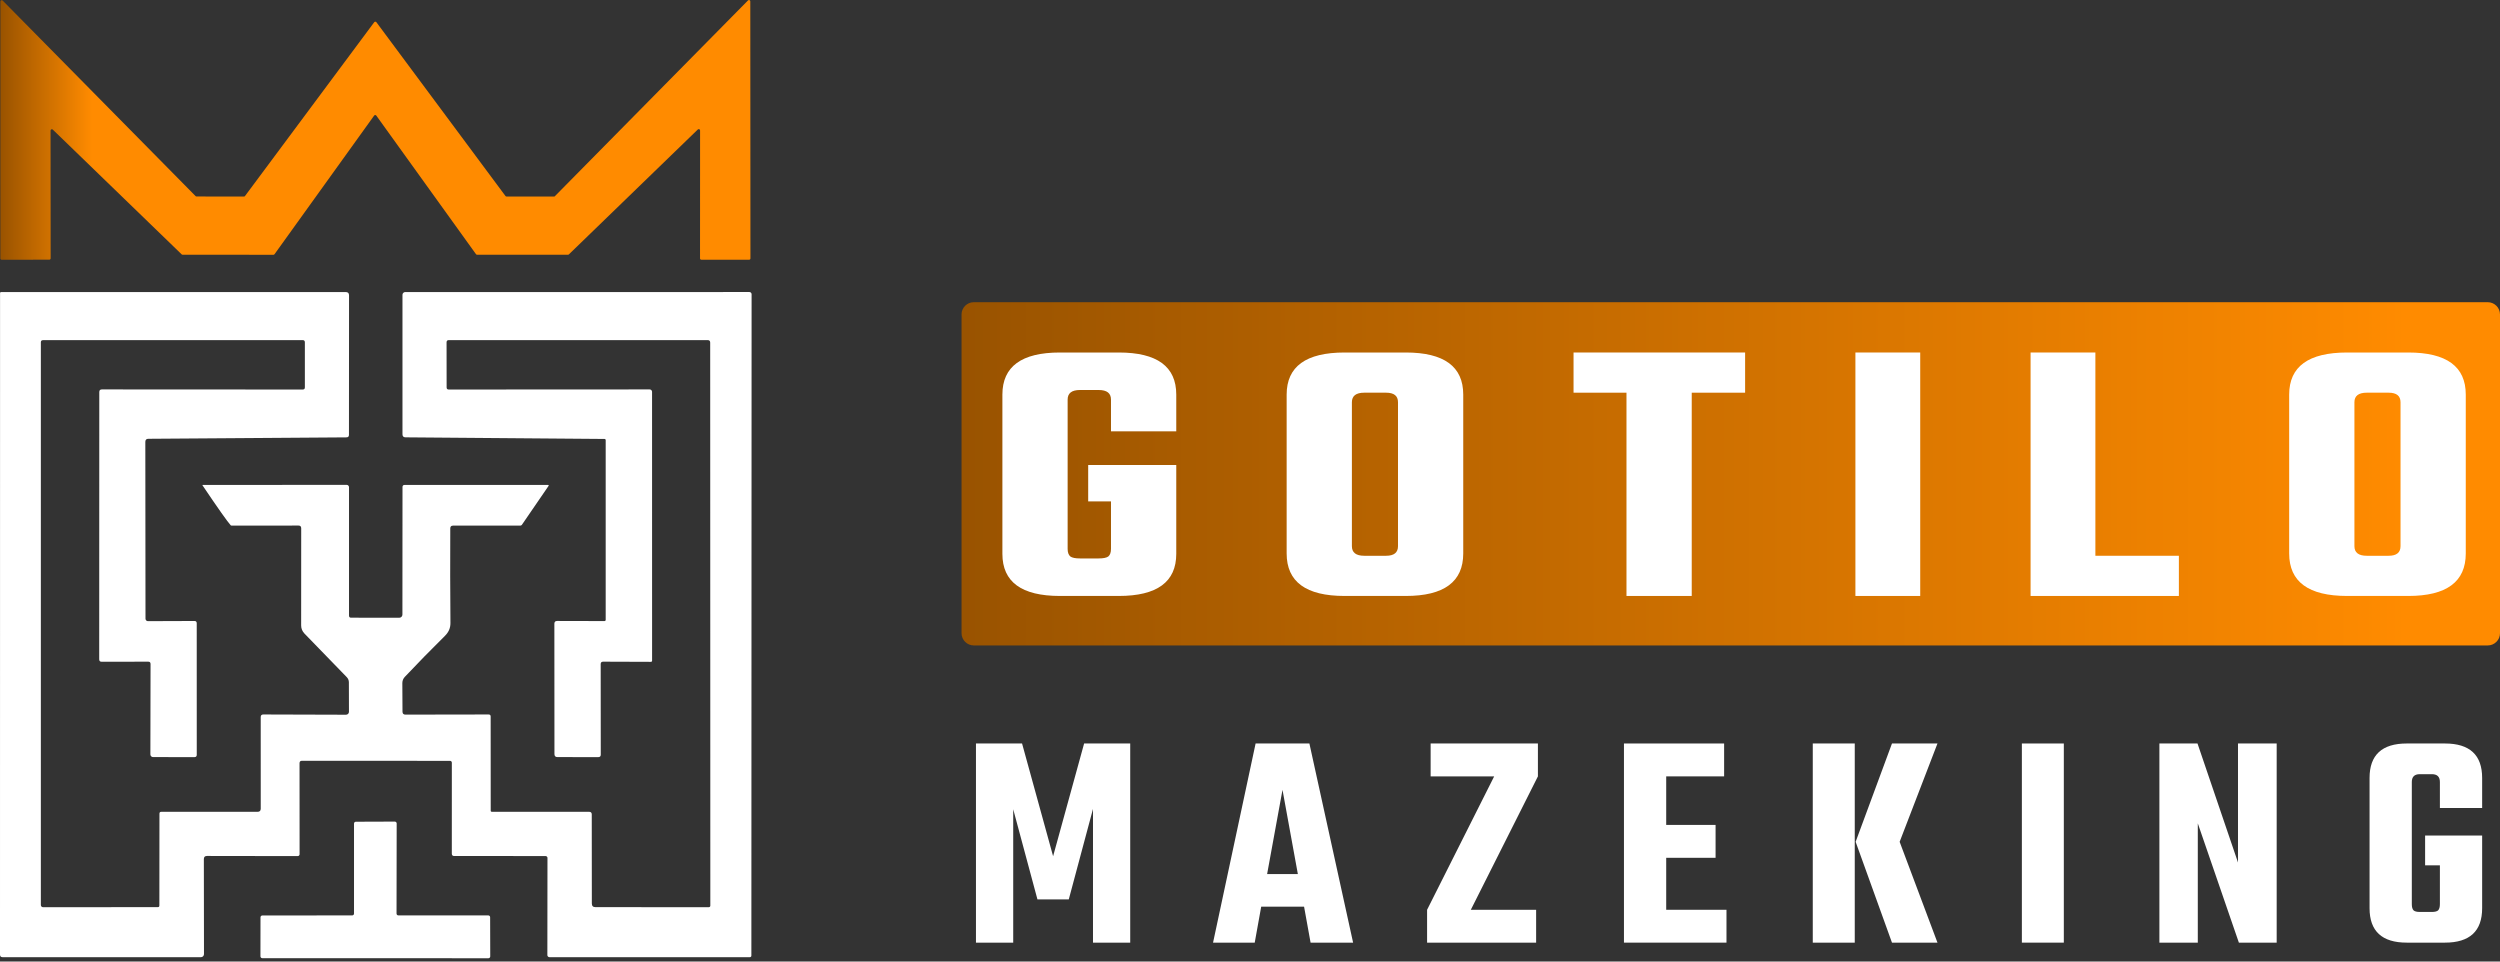 <svg width="91" height="35" viewBox="0 0 91 35" fill="none" xmlns="http://www.w3.org/2000/svg">
<rect x="0" y="0" width="91" height="35" fill="#333333" stroke="none"/>
<path d="M1.796 9.452L0.061 9.455C0.048 9.455 0.036 9.45 0.027 9.441C0.018 9.432 0.013 9.419 0.013 9.407L0.014 0.055C0.014 0.045 0.017 0.036 0.022 0.028C0.028 0.02 0.035 0.014 0.044 0.01C0.053 0.006 0.063 0.005 0.072 0.007C0.082 0.009 0.09 0.014 0.097 0.021L7.119 7.138C7.124 7.143 7.129 7.146 7.135 7.149C7.141 7.151 7.147 7.152 7.154 7.152L8.879 7.155C8.887 7.155 8.894 7.153 8.901 7.15C8.908 7.146 8.914 7.141 8.918 7.135L13.622 0.808C13.627 0.802 13.633 0.797 13.639 0.794C13.646 0.79 13.654 0.789 13.661 0.789C13.669 0.789 13.676 0.79 13.683 0.794C13.69 0.797 13.696 0.802 13.7 0.808L18.399 7.135C18.404 7.141 18.41 7.146 18.417 7.149C18.424 7.152 18.431 7.154 18.439 7.154L20.164 7.155C20.171 7.155 20.177 7.154 20.183 7.152C20.189 7.149 20.194 7.146 20.198 7.141L27.229 0.014C27.235 0.007 27.244 0.003 27.253 0.001C27.263 -0.001 27.273 1.40052e-05 27.282 0.004C27.29 0.007 27.298 0.014 27.303 0.022C27.309 0.03 27.311 0.039 27.311 0.049L27.316 9.407C27.316 9.419 27.311 9.432 27.302 9.441C27.293 9.45 27.28 9.455 27.268 9.455H25.53C25.517 9.455 25.505 9.45 25.495 9.441C25.486 9.432 25.481 9.419 25.481 9.407L25.483 4.748C25.483 4.738 25.48 4.729 25.475 4.721C25.469 4.713 25.462 4.707 25.453 4.703C25.444 4.699 25.434 4.698 25.425 4.7C25.416 4.702 25.407 4.707 25.4 4.714L20.709 9.258C20.704 9.263 20.699 9.266 20.693 9.269C20.687 9.271 20.681 9.272 20.674 9.272H17.365C17.358 9.272 17.35 9.271 17.343 9.267C17.336 9.263 17.331 9.258 17.326 9.252L13.697 4.207C13.693 4.2 13.687 4.195 13.68 4.192C13.673 4.189 13.666 4.187 13.658 4.187C13.65 4.187 13.643 4.189 13.636 4.192C13.63 4.195 13.624 4.2 13.619 4.207L9.992 9.254C9.987 9.26 9.981 9.265 9.975 9.269C9.968 9.272 9.96 9.274 9.953 9.274L6.647 9.272C6.64 9.272 6.634 9.271 6.628 9.269C6.622 9.266 6.617 9.263 6.612 9.258L1.922 4.718C1.916 4.711 1.907 4.707 1.898 4.705C1.888 4.703 1.878 4.704 1.869 4.708C1.861 4.711 1.853 4.718 1.848 4.726C1.842 4.734 1.84 4.743 1.84 4.753L1.844 9.404C1.844 9.416 1.839 9.429 1.83 9.438C1.821 9.447 1.809 9.452 1.796 9.452Z" fill="url(#paint0_linear_627_414)"/>
<path d="M7.42 31.271L7.425 34.73C7.425 34.745 7.422 34.759 7.416 34.773C7.411 34.787 7.402 34.799 7.392 34.809C7.381 34.82 7.369 34.828 7.355 34.834C7.342 34.84 7.327 34.842 7.312 34.842L0.092 34.841C0.031 34.841 0 34.81 0 34.749L0.002 10.669C0.002 10.659 0.006 10.649 0.013 10.642C0.02 10.635 0.029 10.631 0.039 10.631H12.586C12.666 10.631 12.705 10.671 12.705 10.75L12.702 15.828C12.702 15.89 12.672 15.92 12.611 15.92L5.401 15.972C5.327 15.972 5.29 16.009 5.29 16.083L5.296 22.52C5.296 22.532 5.298 22.544 5.303 22.555C5.307 22.566 5.314 22.576 5.322 22.584C5.331 22.592 5.341 22.599 5.352 22.604C5.363 22.608 5.375 22.61 5.387 22.61L7.078 22.604C7.133 22.603 7.161 22.631 7.161 22.687L7.162 27.475C7.162 27.531 7.134 27.559 7.078 27.559L5.571 27.558C5.545 27.558 5.521 27.548 5.503 27.53C5.484 27.512 5.474 27.488 5.474 27.463L5.48 24.168C5.48 24.112 5.452 24.085 5.396 24.085L3.702 24.088C3.641 24.089 3.611 24.059 3.611 23.997L3.614 14.27C3.614 14.206 3.646 14.175 3.709 14.175L11.02 14.179C11.071 14.179 11.097 14.153 11.097 14.101V12.46C11.097 12.407 11.07 12.38 11.017 12.38L1.566 12.382C1.513 12.382 1.487 12.408 1.487 12.46V32.942C1.487 32.963 1.495 32.983 1.509 32.998C1.524 33.013 1.544 33.022 1.565 33.022L5.743 33.02C5.782 33.02 5.801 33.001 5.801 32.962L5.804 29.617C5.804 29.573 5.826 29.55 5.87 29.55H9.374C9.452 29.55 9.491 29.512 9.491 29.435L9.49 26.102C9.49 26.038 9.522 26.006 9.587 26.007L12.594 26.016C12.623 26.016 12.65 26.005 12.671 25.985C12.691 25.965 12.702 25.937 12.702 25.909L12.699 24.838C12.699 24.765 12.673 24.701 12.622 24.648L11.081 23.06C11.005 22.982 10.962 22.877 10.962 22.768L10.964 19.23C10.964 19.162 10.93 19.129 10.862 19.13C10.061 19.134 9.248 19.134 8.422 19.131C8.414 19.131 8.407 19.129 8.4 19.123C8.283 18.995 7.939 18.509 7.369 17.663C7.368 17.662 7.367 17.661 7.367 17.66C7.367 17.659 7.367 17.658 7.368 17.656C7.368 17.655 7.369 17.654 7.371 17.654C7.372 17.653 7.373 17.652 7.375 17.652C9.159 17.651 10.908 17.65 12.621 17.649C12.643 17.649 12.664 17.658 12.679 17.674C12.695 17.69 12.704 17.711 12.704 17.733V22.409C12.704 22.459 12.729 22.484 12.779 22.484L14.536 22.486C14.566 22.486 14.594 22.474 14.615 22.452C14.636 22.431 14.648 22.402 14.648 22.372L14.651 17.73C14.651 17.677 14.678 17.651 14.731 17.651H19.95C19.954 17.651 19.959 17.651 19.962 17.654C19.965 17.655 19.968 17.659 19.97 17.662C19.972 17.666 19.973 17.67 19.973 17.674C19.973 17.678 19.971 17.682 19.969 17.685L18.997 19.103C18.99 19.112 18.981 19.12 18.971 19.125C18.96 19.13 18.949 19.133 18.937 19.133H16.49C16.424 19.133 16.391 19.166 16.39 19.231C16.384 20.395 16.386 21.545 16.396 22.681C16.397 22.858 16.331 23.012 16.197 23.144C15.687 23.648 15.199 24.147 14.734 24.64C14.675 24.704 14.645 24.779 14.645 24.865L14.651 25.906C14.652 25.976 14.688 26.012 14.758 26.012L17.785 26.007C17.835 26.007 17.86 26.032 17.86 26.08L17.862 29.511C17.862 29.521 17.866 29.532 17.873 29.539C17.881 29.546 17.891 29.55 17.901 29.55H21.446C21.509 29.55 21.54 29.582 21.54 29.645L21.543 32.888C21.543 32.976 21.587 33.02 21.674 33.02L25.801 33.022C25.816 33.022 25.83 33.016 25.84 33.006C25.85 32.995 25.856 32.981 25.856 32.967L25.851 12.471C25.851 12.411 25.821 12.38 25.761 12.38H16.336C16.282 12.38 16.255 12.407 16.255 12.461L16.257 14.101C16.257 14.153 16.283 14.179 16.335 14.179L23.647 14.175C23.659 14.175 23.67 14.177 23.681 14.181C23.691 14.186 23.701 14.192 23.709 14.2C23.717 14.208 23.724 14.218 23.728 14.229C23.733 14.239 23.735 14.25 23.735 14.262L23.736 24.043C23.736 24.076 23.72 24.092 23.686 24.091L21.954 24.085C21.895 24.085 21.865 24.114 21.865 24.172L21.868 27.469C21.868 27.529 21.838 27.559 21.778 27.559L20.29 27.558C20.218 27.558 20.182 27.521 20.182 27.449L20.179 22.704C20.179 22.637 20.212 22.603 20.279 22.603L22.003 22.607C22.014 22.607 22.026 22.603 22.034 22.595C22.042 22.586 22.047 22.575 22.047 22.564V16.019C22.047 16.008 22.043 15.998 22.035 15.991C22.028 15.983 22.018 15.979 22.007 15.978L14.762 15.919C14.687 15.919 14.65 15.882 14.65 15.808V10.731C14.65 10.705 14.66 10.679 14.679 10.661C14.697 10.642 14.722 10.631 14.748 10.631L27.278 10.63C27.299 10.63 27.32 10.638 27.335 10.653C27.35 10.668 27.358 10.688 27.358 10.709L27.35 34.786C27.35 34.794 27.349 34.801 27.346 34.808C27.343 34.815 27.339 34.821 27.333 34.826C27.328 34.831 27.322 34.835 27.315 34.838C27.308 34.841 27.3 34.842 27.292 34.842L20 34.841C19.98 34.841 19.961 34.833 19.946 34.819C19.932 34.805 19.924 34.786 19.924 34.766L19.928 31.23C19.929 31.221 19.927 31.212 19.924 31.204C19.92 31.195 19.915 31.188 19.908 31.181C19.902 31.174 19.894 31.169 19.885 31.166C19.877 31.162 19.867 31.16 19.858 31.16L16.533 31.159C16.475 31.159 16.446 31.13 16.446 31.071L16.447 27.761C16.447 27.743 16.44 27.727 16.428 27.714C16.416 27.702 16.399 27.695 16.382 27.695L10.992 27.692C10.933 27.692 10.903 27.722 10.903 27.781L10.905 31.095C10.905 31.104 10.903 31.113 10.899 31.121C10.896 31.129 10.891 31.137 10.884 31.143C10.878 31.149 10.87 31.154 10.862 31.157C10.854 31.16 10.845 31.162 10.836 31.162L7.534 31.157C7.458 31.157 7.42 31.195 7.42 31.271Z" fill="white"/>
<path d="M12.886 33.254V29.978C12.886 29.96 12.893 29.943 12.906 29.93C12.919 29.918 12.936 29.911 12.954 29.911L14.372 29.906C14.389 29.906 14.406 29.913 14.419 29.926C14.432 29.938 14.439 29.955 14.439 29.973L14.434 33.254C14.434 33.272 14.441 33.289 14.454 33.302C14.466 33.314 14.483 33.321 14.501 33.321H17.774C17.792 33.321 17.809 33.328 17.822 33.341C17.834 33.353 17.841 33.371 17.841 33.388L17.845 34.813C17.845 34.831 17.838 34.848 17.825 34.86C17.812 34.873 17.795 34.88 17.778 34.88L9.548 34.878C9.53 34.878 9.513 34.871 9.5 34.859C9.488 34.846 9.48 34.829 9.48 34.811L9.482 33.39C9.482 33.372 9.489 33.355 9.502 33.343C9.514 33.33 9.531 33.323 9.549 33.323L12.819 33.321C12.837 33.321 12.854 33.314 12.867 33.302C12.879 33.289 12.886 33.272 12.886 33.254Z" fill="white"/>
<path d="M35 11.446C35 11.2 35.2 11 35.446 11H90.554C90.8 11 91 11.2 91 11.446V23.048C91 23.294 90.8 23.494 90.554 23.494H35.446C35.2 23.494 35 23.294 35 23.048V11.446Z" fill="url(#paint1_linear_627_414)"/>
<path d="M85.436 12.831H87.661C89.056 12.831 89.754 13.342 89.754 14.363V20.146C89.754 21.177 89.056 21.693 87.661 21.693H85.436C84.029 21.693 83.326 21.177 83.326 20.146V14.363C83.326 13.342 84.029 12.831 85.436 12.831ZM87.379 19.881V14.642C87.379 14.41 87.235 14.294 86.947 14.294H86.15C85.851 14.294 85.701 14.41 85.701 14.642V19.881C85.701 20.113 85.851 20.23 86.15 20.23H86.947C87.235 20.23 87.379 20.113 87.379 19.881Z" fill="white"/>
<path d="M76.272 20.23H79.311V21.693H73.913V12.831H76.272V20.23Z" fill="white"/>
<path d="M67.537 12.831H69.896V21.693H67.537V12.831Z" fill="white"/>
<path d="M63.522 12.831V14.294H61.579V21.693H59.204V14.294H57.277V12.831H63.522Z" fill="white"/>
<path d="M48.943 12.831H51.169C52.564 12.831 53.262 13.342 53.262 14.363V20.146C53.262 21.177 52.564 21.693 51.169 21.693H48.943C47.537 21.693 46.834 21.177 46.834 20.146V14.363C46.834 13.342 47.537 12.831 48.943 12.831ZM50.887 19.881V14.642C50.887 14.41 50.743 14.294 50.455 14.294H49.658C49.359 14.294 49.209 14.41 49.209 14.642V19.881C49.209 20.113 49.359 20.23 49.658 20.23H50.455C50.743 20.23 50.887 20.113 50.887 19.881Z" fill="white"/>
<path d="M42.816 15.701H40.44V14.545C40.44 14.312 40.291 14.196 39.992 14.196H39.311C39.012 14.196 38.862 14.312 38.862 14.545V19.979C38.862 20.109 38.896 20.202 38.962 20.257C39.029 20.304 39.145 20.327 39.311 20.327H39.992C40.158 20.327 40.274 20.304 40.341 20.257C40.407 20.202 40.44 20.109 40.44 19.979V18.251H39.61V16.927H42.816V20.16C42.816 21.182 42.118 21.693 40.723 21.693H38.58C37.185 21.693 36.487 21.182 36.487 20.16V14.363C36.487 13.342 37.185 12.831 38.58 12.831H40.723C42.118 12.831 42.816 13.342 42.816 14.363V15.701Z" fill="white"/>
<path d="M90.35 29.411H88.812V28.465C88.812 28.275 88.715 28.18 88.521 28.18H88.08C87.887 28.18 87.79 28.275 87.79 28.465V32.91C87.79 33.017 87.811 33.093 87.855 33.138C87.897 33.176 87.973 33.195 88.08 33.195H88.521C88.629 33.195 88.704 33.176 88.747 33.138C88.79 33.093 88.812 33.017 88.812 32.91V31.497H88.274V30.414H90.35V33.059C90.35 33.894 89.898 34.312 88.995 34.312H87.607C86.704 34.312 86.252 33.894 86.252 33.059V28.317C86.252 27.481 86.704 27.063 87.607 27.063H88.995C89.898 27.063 90.35 27.481 90.35 28.317V29.411Z" fill="white"/>
<path d="M81.463 27.063H82.871V34.312H81.495L80 29.97V34.312H78.602V27.063H79.989L81.463 31.395V27.063Z" fill="white"/>
<path d="M73.596 27.063H75.123V34.312H73.596V27.063Z" fill="white"/>
<path d="M70.524 27.063L69.147 30.642L70.524 34.312H68.868L67.545 30.642L68.868 27.063H70.524ZM65.985 34.312V27.063H67.513V34.312H65.985Z" fill="white"/>
<path d="M60.65 33.116H62.844V34.312H59.112V27.063H62.758V28.26H60.65V30.027H62.447V31.224H60.65V33.116Z" fill="white"/>
<path d="M55.98 27.063V28.26L53.538 33.116H55.915V34.312H51.946V33.116L54.388 28.26H52.075V27.063H55.98Z" fill="white"/>
<path d="M47.705 34.312L47.468 33.002H45.908L45.672 34.312H44.155L45.704 27.063H47.662L49.253 34.312H47.705ZM46.123 31.816H47.242L46.683 28.75L46.123 31.816Z" fill="white"/>
<path d="M36.881 34.312H35.525V27.063H37.203L38.333 31.167L39.462 27.063H41.14V34.312H39.785V29.445L38.903 32.739H37.763L36.881 29.457V34.312Z" fill="white"/>
<defs>
<linearGradient id="paint0_linear_627_414" x1="25.684" y1="4.728" x2="0.013" y2="4.728" gradientUnits="userSpaceOnUse">
<stop offset="0.87" stop-color="#FF8B00"/>
<stop offset="1" stop-color="#995300"/>
</linearGradient>
<linearGradient id="paint1_linear_627_414" x1="87.653" y1="17.247" x2="35" y2="17.247" gradientUnits="userSpaceOnUse">
<stop stop-color="#FF8B00"/>
<stop offset="1" stop-color="#995300"/>
</linearGradient>
</defs>
</svg>
